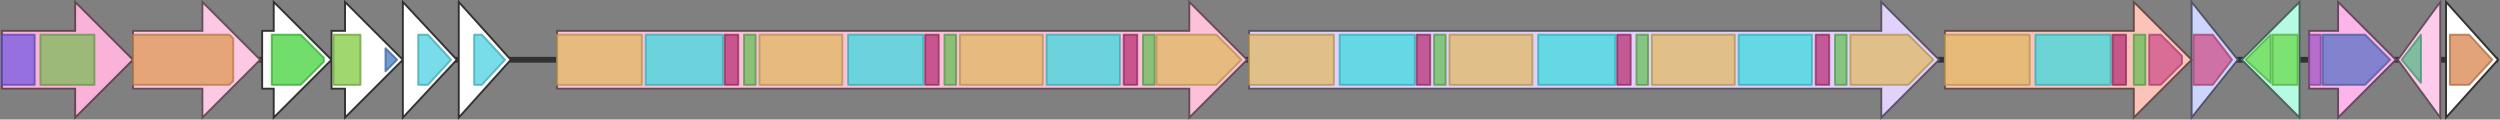 <svg version="1.1" baseProfile="full" xmlns="http://www.w3.org/2000/svg" width="1297" height="62">
	<rect width="100%" height="100%" fill="#808080" stroke="none"/>
	<line x1="1" y1="31" x2="1296" y2="31" style="stroke:rgb(50,50,50); stroke-width:3 "/>
	<g>
		<title>lchAD</title>
		<polygon class="lchAD" points="1137,16 1137,16 1137,1 1161,31 1137,61 1137,46 1137,46" fill="rgb(204,213,253)" fill-opacity="1.0" stroke="rgb(81,85,101)" stroke-width="1" />
		<g>
			<title>PF00975</title>
			<polygon class="PF00975" points="1138,18 1148,18 1158,31 1148,44 1138,44" stroke-linejoin="round" width="22" height="26" fill="rgb(207,80,138)" stroke="rgb(165,63,110)" stroke-width="1" opacity="0.75" />
		</g>
	</g>
	<g>
		<title>ycxC</title>
		<polygon class="ycxC" points="1193,16 1193,16 1193,1 1163,31 1193,61 1193,46 1193,46" fill="rgb(181,250,226)" fill-opacity="1.0" stroke="rgb(72,100,90)" stroke-width="1" />
		<g>
			<title>PF00892</title>
			<polygon class="PF00892" points="1165,31 1178,18 1178,43" stroke-linejoin="round" width="14" height="26" fill="rgb(105,217,77)" stroke="rgb(84,173,61)" stroke-width="1" opacity="0.75" />
		</g>
		<g>
			<title>PF00892</title>
			<rect class="PF00892" x="1179" y="18" stroke-linejoin="round" width="13" height="26" fill="rgb(105,217,77)" stroke="rgb(84,173,61)" stroke-width="1" opacity="0.75" />
		</g>
	</g>
	<g>
		<title>ycxD</title>
		<polygon class="ycxD" points="1198,16 1213,16 1213,1 1243,31 1213,61 1213,46 1198,46" fill="rgb(252,181,232)" fill-opacity="1.0" stroke="rgb(100,72,92)" stroke-width="1" />
		<g>
			<title>PF00392</title>
			<rect class="PF00392" x="1198" y="18" stroke-linejoin="round" width="6" height="26" fill="rgb(160,85,194)" stroke="rgb(127,68,155)" stroke-width="1" opacity="0.75" />
		</g>
		<g>
			<title>PF00155</title>
			<polygon class="PF00155" points="1205,18 1227,18 1240,31 1227,44 1205,44" stroke-linejoin="round" width="36" height="26" fill="rgb(89,113,198)" stroke="rgb(71,90,158)" stroke-width="1" opacity="0.75" />
		</g>
	</g>
	<g>
		<title>sfp</title>
		<polygon class="sfp" points="1266,16 1266,16 1266,1 1244,31 1266,61 1266,46 1266,46" fill="rgb(254,203,234)" fill-opacity="1.0" stroke="rgb(101,81,93)" stroke-width="1" />
		<g>
			<title>PF01648</title>
			<polygon class="PF01648" points="1246,31 1256,18 1256,43" stroke-linejoin="round" width="10" height="26" fill="rgb(85,184,135)" stroke="rgb(68,147,108)" stroke-width="1" opacity="0.75" />
		</g>
	</g>
	<g>
		<polygon class="NoName" points="1269,16 1269,16 1269,1 1296,31 1269,61 1269,46 1269,46" fill="rgb(255,255,255)" fill-opacity="1.0" stroke="rgb(50,50,50)" stroke-width="1" />
		<g>
			<title>PF00756</title>
			<polygon class="PF00756" points="1271,18 1281,18 1293,31 1281,44 1271,44" stroke-linejoin="round" width="23" height="26" fill="rgb(217,132,77)" stroke="rgb(173,105,61)" stroke-width="1" opacity="0.75" />
		</g>
	</g>
	<g>
		<title>hyuA1</title>
		<polygon class="hyuA1" points="1,16 39,16 39,1 69,31 39,61 39,46 1,46" fill="rgb(251,178,216)" fill-opacity="1.0" stroke="rgb(100,71,86)" stroke-width="1" />
		<g>
			<title>PF05378</title>
			<rect class="PF05378" x="1" y="18" stroke-linejoin="round" width="17" height="26" fill="rgb(116,89,225)" stroke="rgb(92,71,180)" stroke-width="1" opacity="0.75" />
		</g>
		<g>
			<title>PF01968</title>
			<rect class="PF01968" x="21" y="18" stroke-linejoin="round" width="28" height="26" fill="rgb(126,186,91)" stroke="rgb(100,148,72)" stroke-width="1" opacity="0.75" />
		</g>
	</g>
	<g>
		<title>hyuB1</title>
		<polygon class="hyuB1" points="69,16 105,16 105,1 135,31 105,61 105,46 69,46" fill="rgb(252,200,227)" fill-opacity="1.0" stroke="rgb(100,80,90)" stroke-width="1" />
		<g>
			<title>PF02538</title>
			<polygon class="PF02538" points="69,18 119,18 121,20 121,42 119,44 69,44" stroke-linejoin="round" width="52" height="26" fill="rgb(221,153,86)" stroke="rgb(176,122,68)" stroke-width="1" opacity="0.75" />
		</g>
	</g>
	<g>
		<polygon class="NoName" points="136,16 142,16 142,1 172,31 142,61 142,46 136,46" fill="rgb(255,255,255)" fill-opacity="1.0" stroke="rgb(50,50,50)" stroke-width="1" />
		<g>
			<title>PF13416</title>
			<polygon class="PF13416" points="141,18 156,18 168,30 168,32 156,44 141,44" stroke-linejoin="round" width="27" height="26" fill="rgb(66,211,58)" stroke="rgb(52,168,46)" stroke-width="1" opacity="0.75" />
		</g>
	</g>
	<g>
		<polygon class="NoName" points="172,16 179,16 179,1 209,31 179,61 179,46 172,46" fill="rgb(255,255,255)" fill-opacity="1.0" stroke="rgb(50,50,50)" stroke-width="1" />
		<g>
			<title>PF00005</title>
			<rect class="PF00005" x="173" y="18" stroke-linejoin="round" width="14" height="26" fill="rgb(129,201,63)" stroke="rgb(103,160,50)" stroke-width="1" opacity="0.75" />
		</g>
		<g>
			<title>PF08402</title>
			<polygon class="PF08402" points="200,25 206,31 200,37" stroke-linejoin="round" width="7" height="26" fill="rgb(70,123,193)" stroke="rgb(56,98,154)" stroke-width="1" opacity="0.75" />
		</g>
	</g>
	<g>
		<polygon class="NoName" points="209,16 209,16 209,1 237,31 209,61 209,46 209,46" fill="rgb(255,255,255)" fill-opacity="1.0" stroke="rgb(50,50,50)" stroke-width="1" />
		<g>
			<title>PF00528</title>
			<polygon class="PF00528" points="217,18 222,18 234,31 222,44 217,44" stroke-linejoin="round" width="20" height="26" fill="rgb(77,208,225)" stroke="rgb(61,166,180)" stroke-width="1" opacity="0.75" />
		</g>
	</g>
	<g>
		<polygon class="NoName" points="238,16 238,16 238,1 265,31 238,61 238,46 238,46" fill="rgb(255,255,255)" fill-opacity="1.0" stroke="rgb(50,50,50)" stroke-width="1" />
		<g>
			<title>PF00528</title>
			<polygon class="PF00528" points="246,18 250,18 262,31 250,44 246,44" stroke-linejoin="round" width="17" height="26" fill="rgb(77,208,225)" stroke="rgb(61,166,180)" stroke-width="1" opacity="0.75" />
		</g>
	</g>
	<g>
		<title>lchAA</title>
		<polygon class="lchAA" points="289,16 617,16 617,1 647,31 617,61 617,46 289,46" fill="rgb(252,193,217)" fill-opacity="1.0" stroke="rgb(100,77,86)" stroke-width="1" />
		<g>
			<title>PF00668</title>
			<rect class="PF00668" x="289" y="18" stroke-linejoin="round" width="44" height="26" fill="rgb(224,184,98)" stroke="rgb(179,147,78)" stroke-width="1" opacity="0.75" />
		</g>
		<g>
			<title>PF00501</title>
			<rect class="PF00501" x="335" y="18" stroke-linejoin="round" width="40" height="26" fill="rgb(60,217,223)" stroke="rgb(48,173,178)" stroke-width="1" opacity="0.75" />
		</g>
		<g>
			<title>PF13193</title>
			<rect class="PF13193" x="376" y="18" stroke-linejoin="round" width="7" height="26" fill="rgb(182,50,118)" stroke="rgb(145,39,94)" stroke-width="1" opacity="0.75" />
		</g>
		<g>
			<title>PF00550</title>
			<rect class="PF00550" x="386" y="18" stroke-linejoin="round" width="6" height="26" fill="rgb(103,191,88)" stroke="rgb(82,152,70)" stroke-width="1" opacity="0.75" />
		</g>
		<g>
			<title>PF00668</title>
			<rect class="PF00668" x="394" y="18" stroke-linejoin="round" width="43" height="26" fill="rgb(224,184,98)" stroke="rgb(179,147,78)" stroke-width="1" opacity="0.75" />
		</g>
		<g>
			<title>PF00501</title>
			<rect class="PF00501" x="440" y="18" stroke-linejoin="round" width="39" height="26" fill="rgb(60,217,223)" stroke="rgb(48,173,178)" stroke-width="1" opacity="0.75" />
		</g>
		<g>
			<title>PF13193</title>
			<rect class="PF13193" x="480" y="18" stroke-linejoin="round" width="7" height="26" fill="rgb(182,50,118)" stroke="rgb(145,39,94)" stroke-width="1" opacity="0.75" />
		</g>
		<g>
			<title>PF00550</title>
			<rect class="PF00550" x="490" y="18" stroke-linejoin="round" width="6" height="26" fill="rgb(103,191,88)" stroke="rgb(82,152,70)" stroke-width="1" opacity="0.75" />
		</g>
		<g>
			<title>PF00668</title>
			<rect class="PF00668" x="498" y="18" stroke-linejoin="round" width="43" height="26" fill="rgb(224,184,98)" stroke="rgb(179,147,78)" stroke-width="1" opacity="0.75" />
		</g>
		<g>
			<title>PF00501</title>
			<rect class="PF00501" x="543" y="18" stroke-linejoin="round" width="38" height="26" fill="rgb(60,217,223)" stroke="rgb(48,173,178)" stroke-width="1" opacity="0.75" />
		</g>
		<g>
			<title>PF13193</title>
			<rect class="PF13193" x="583" y="18" stroke-linejoin="round" width="7" height="26" fill="rgb(182,50,118)" stroke="rgb(145,39,94)" stroke-width="1" opacity="0.75" />
		</g>
		<g>
			<title>PF00550</title>
			<rect class="PF00550" x="593" y="18" stroke-linejoin="round" width="6" height="26" fill="rgb(103,191,88)" stroke="rgb(82,152,70)" stroke-width="1" opacity="0.75" />
		</g>
		<g>
			<title>PF00668</title>
			<polygon class="PF00668" points="600,18 631,18 644,31 631,44 600,44" stroke-linejoin="round" width="45" height="26" fill="rgb(224,184,98)" stroke="rgb(179,147,78)" stroke-width="1" opacity="0.75" />
		</g>
	</g>
	<g>
		<title>lchAB</title>
		<polygon class="lchAB" points="648,16 976,16 976,1 1006,31 976,61 976,46 648,46" fill="rgb(225,210,252)" fill-opacity="1.0" stroke="rgb(90,84,100)" stroke-width="1" />
		<g>
			<title>PF00668</title>
			<rect class="PF00668" x="648" y="18" stroke-linejoin="round" width="44" height="26" fill="rgb(224,184,98)" stroke="rgb(179,147,78)" stroke-width="1" opacity="0.75" />
		</g>
		<g>
			<title>PF00501</title>
			<rect class="PF00501" x="695" y="18" stroke-linejoin="round" width="39" height="26" fill="rgb(60,217,223)" stroke="rgb(48,173,178)" stroke-width="1" opacity="0.75" />
		</g>
		<g>
			<title>PF13193</title>
			<rect class="PF13193" x="735" y="18" stroke-linejoin="round" width="7" height="26" fill="rgb(182,50,118)" stroke="rgb(145,39,94)" stroke-width="1" opacity="0.75" />
		</g>
		<g>
			<title>PF00550</title>
			<rect class="PF00550" x="744" y="18" stroke-linejoin="round" width="6" height="26" fill="rgb(103,191,88)" stroke="rgb(82,152,70)" stroke-width="1" opacity="0.75" />
		</g>
		<g>
			<title>PF00668</title>
			<rect class="PF00668" x="752" y="18" stroke-linejoin="round" width="43" height="26" fill="rgb(224,184,98)" stroke="rgb(179,147,78)" stroke-width="1" opacity="0.75" />
		</g>
		<g>
			<title>PF00501</title>
			<rect class="PF00501" x="798" y="18" stroke-linejoin="round" width="40" height="26" fill="rgb(60,217,223)" stroke="rgb(48,173,178)" stroke-width="1" opacity="0.75" />
		</g>
		<g>
			<title>PF13193</title>
			<rect class="PF13193" x="839" y="18" stroke-linejoin="round" width="7" height="26" fill="rgb(182,50,118)" stroke="rgb(145,39,94)" stroke-width="1" opacity="0.75" />
		</g>
		<g>
			<title>PF00550</title>
			<rect class="PF00550" x="849" y="18" stroke-linejoin="round" width="6" height="26" fill="rgb(103,191,88)" stroke="rgb(82,152,70)" stroke-width="1" opacity="0.75" />
		</g>
		<g>
			<title>PF00668</title>
			<rect class="PF00668" x="857" y="18" stroke-linejoin="round" width="43" height="26" fill="rgb(224,184,98)" stroke="rgb(179,147,78)" stroke-width="1" opacity="0.75" />
		</g>
		<g>
			<title>PF00501</title>
			<rect class="PF00501" x="902" y="18" stroke-linejoin="round" width="38" height="26" fill="rgb(60,217,223)" stroke="rgb(48,173,178)" stroke-width="1" opacity="0.75" />
		</g>
		<g>
			<title>PF13193</title>
			<rect class="PF13193" x="942" y="18" stroke-linejoin="round" width="7" height="26" fill="rgb(182,50,118)" stroke="rgb(145,39,94)" stroke-width="1" opacity="0.75" />
		</g>
		<g>
			<title>PF00550</title>
			<rect class="PF00550" x="952" y="18" stroke-linejoin="round" width="6" height="26" fill="rgb(103,191,88)" stroke="rgb(82,152,70)" stroke-width="1" opacity="0.75" />
		</g>
		<g>
			<title>PF00668</title>
			<polygon class="PF00668" points="960,18 990,18 1003,31 990,44 960,44" stroke-linejoin="round" width="45" height="26" fill="rgb(224,184,98)" stroke="rgb(179,147,78)" stroke-width="1" opacity="0.75" />
		</g>
	</g>
	<g>
		<title>lchAC</title>
		<polygon class="lchAC" points="1009,16 1107,16 1107,1 1137,31 1107,61 1107,46 1009,46" fill="rgb(252,196,185)" fill-opacity="1.0" stroke="rgb(100,78,74)" stroke-width="1" />
		<g>
			<title>PF00668</title>
			<rect class="PF00668" x="1009" y="18" stroke-linejoin="round" width="44" height="26" fill="rgb(224,184,98)" stroke="rgb(179,147,78)" stroke-width="1" opacity="0.75" />
		</g>
		<g>
			<title>PF00501</title>
			<rect class="PF00501" x="1056" y="18" stroke-linejoin="round" width="39" height="26" fill="rgb(60,217,223)" stroke="rgb(48,173,178)" stroke-width="1" opacity="0.75" />
		</g>
		<g>
			<title>PF13193</title>
			<rect class="PF13193" x="1096" y="18" stroke-linejoin="round" width="7" height="26" fill="rgb(182,50,118)" stroke="rgb(145,39,94)" stroke-width="1" opacity="0.75" />
		</g>
		<g>
			<title>PF00550</title>
			<rect class="PF00550" x="1107" y="18" stroke-linejoin="round" width="6" height="26" fill="rgb(103,191,88)" stroke="rgb(82,152,70)" stroke-width="1" opacity="0.75" />
		</g>
		<g>
			<title>PF00975</title>
			<polygon class="PF00975" points="1115,18 1121,18 1132,29 1132,33 1121,44 1115,44" stroke-linejoin="round" width="17" height="26" fill="rgb(207,80,138)" stroke="rgb(165,63,110)" stroke-width="1" opacity="0.75" />
		</g>
	</g>
</svg>

